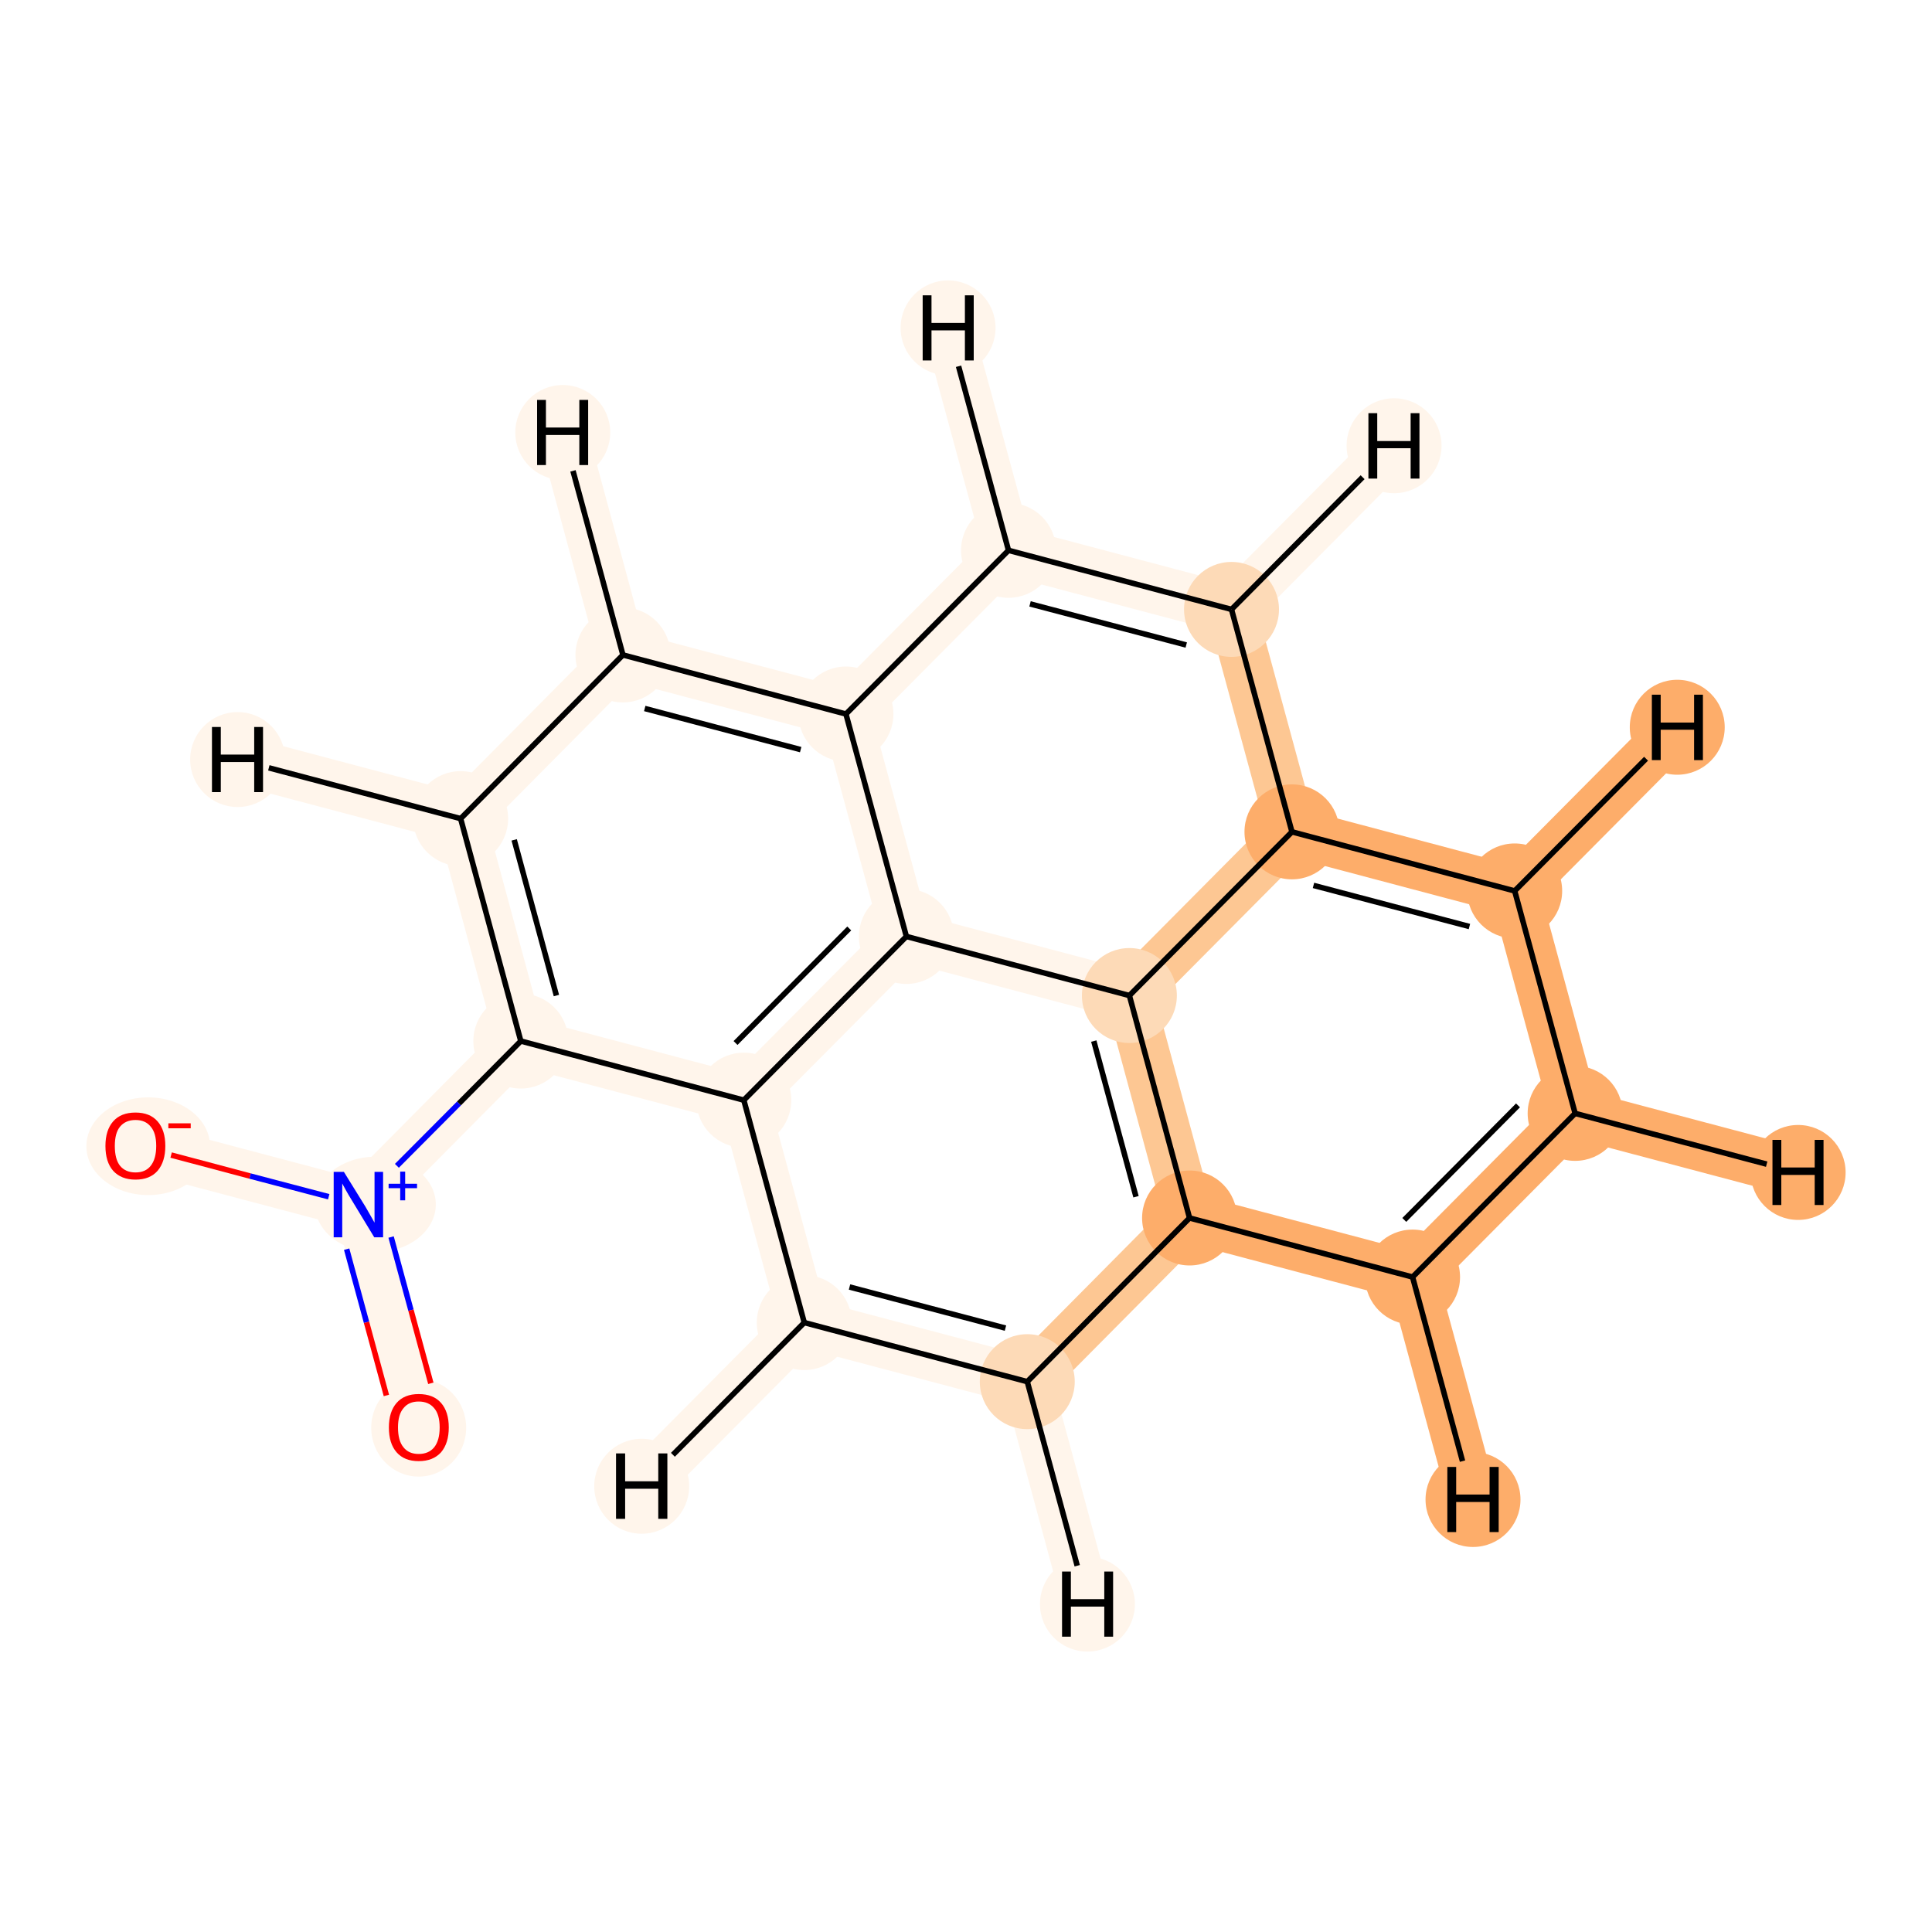 <?xml version='1.0' encoding='iso-8859-1'?>
<svg version='1.1' baseProfile='full'
              xmlns='http://www.w3.org/2000/svg'
                      xmlns:rdkit='http://www.rdkit.org/xml'
                      xmlns:xlink='http://www.w3.org/1999/xlink'
                  xml:space='preserve'
width='700px' height='700px' viewBox='0 0 700 700'>
<!-- END OF HEADER -->
<rect style='opacity:1.0;fill:#FFFFFF;stroke:none' width='700.0' height='700.0' x='0.0' y='0.0'> </rect>
<path d='M 49.1,415.1 L 129.9,436.5' style='fill:none;fill-rule:evenodd;stroke:#FFF5EB;stroke-width:17.8px;stroke-linecap:butt;stroke-linejoin:miter;stroke-opacity:1' />
<path d='M 129.9,436.5 L 151.7,517.1' style='fill:none;fill-rule:evenodd;stroke:#FFF5EB;stroke-width:17.8px;stroke-linecap:butt;stroke-linejoin:miter;stroke-opacity:1' />
<path d='M 129.9,436.5 L 188.7,377.2' style='fill:none;fill-rule:evenodd;stroke:#FFF5EB;stroke-width:17.8px;stroke-linecap:butt;stroke-linejoin:miter;stroke-opacity:1' />
<path d='M 188.7,377.2 L 166.9,296.6' style='fill:none;fill-rule:evenodd;stroke:#FFF5EB;stroke-width:17.8px;stroke-linecap:butt;stroke-linejoin:miter;stroke-opacity:1' />
<path d='M 188.7,377.2 L 269.5,398.6' style='fill:none;fill-rule:evenodd;stroke:#FFF5EB;stroke-width:17.8px;stroke-linecap:butt;stroke-linejoin:miter;stroke-opacity:1' />
<path d='M 166.9,296.6 L 225.7,237.3' style='fill:none;fill-rule:evenodd;stroke:#FFF5EB;stroke-width:17.8px;stroke-linecap:butt;stroke-linejoin:miter;stroke-opacity:1' />
<path d='M 166.9,296.6 L 86.1,275.2' style='fill:none;fill-rule:evenodd;stroke:#FFF5EB;stroke-width:17.8px;stroke-linecap:butt;stroke-linejoin:miter;stroke-opacity:1' />
<path d='M 225.7,237.3 L 306.5,258.7' style='fill:none;fill-rule:evenodd;stroke:#FFF5EB;stroke-width:17.8px;stroke-linecap:butt;stroke-linejoin:miter;stroke-opacity:1' />
<path d='M 225.7,237.3 L 203.9,156.7' style='fill:none;fill-rule:evenodd;stroke:#FFF5EB;stroke-width:17.8px;stroke-linecap:butt;stroke-linejoin:miter;stroke-opacity:1' />
<path d='M 306.5,258.7 L 328.4,339.3' style='fill:none;fill-rule:evenodd;stroke:#FFF5EB;stroke-width:17.8px;stroke-linecap:butt;stroke-linejoin:miter;stroke-opacity:1' />
<path d='M 306.5,258.7 L 365.4,199.4' style='fill:none;fill-rule:evenodd;stroke:#FFF5EB;stroke-width:17.8px;stroke-linecap:butt;stroke-linejoin:miter;stroke-opacity:1' />
<path d='M 328.4,339.3 L 269.5,398.6' style='fill:none;fill-rule:evenodd;stroke:#FFF5EB;stroke-width:17.8px;stroke-linecap:butt;stroke-linejoin:miter;stroke-opacity:1' />
<path d='M 328.4,339.3 L 409.2,360.7' style='fill:none;fill-rule:evenodd;stroke:#FFF5EB;stroke-width:17.8px;stroke-linecap:butt;stroke-linejoin:miter;stroke-opacity:1' />
<path d='M 269.5,398.6 L 291.4,479.2' style='fill:none;fill-rule:evenodd;stroke:#FFF5EB;stroke-width:17.8px;stroke-linecap:butt;stroke-linejoin:miter;stroke-opacity:1' />
<path d='M 291.4,479.2 L 372.2,500.6' style='fill:none;fill-rule:evenodd;stroke:#FFF5EB;stroke-width:17.8px;stroke-linecap:butt;stroke-linejoin:miter;stroke-opacity:1' />
<path d='M 291.4,479.2 L 232.5,538.5' style='fill:none;fill-rule:evenodd;stroke:#FFF5EB;stroke-width:17.8px;stroke-linecap:butt;stroke-linejoin:miter;stroke-opacity:1' />
<path d='M 372.2,500.6 L 431.0,441.3' style='fill:none;fill-rule:evenodd;stroke:#FDC793;stroke-width:17.8px;stroke-linecap:butt;stroke-linejoin:miter;stroke-opacity:1' />
<path d='M 372.2,500.6 L 394.0,581.2' style='fill:none;fill-rule:evenodd;stroke:#FFF5EB;stroke-width:17.8px;stroke-linecap:butt;stroke-linejoin:miter;stroke-opacity:1' />
<path d='M 431.0,441.3 L 409.2,360.7' style='fill:none;fill-rule:evenodd;stroke:#FDC793;stroke-width:17.8px;stroke-linecap:butt;stroke-linejoin:miter;stroke-opacity:1' />
<path d='M 431.0,441.3 L 511.8,462.7' style='fill:none;fill-rule:evenodd;stroke:#FDAD6A;stroke-width:17.8px;stroke-linecap:butt;stroke-linejoin:miter;stroke-opacity:1' />
<path d='M 409.2,360.7 L 468.1,301.4' style='fill:none;fill-rule:evenodd;stroke:#FDC793;stroke-width:17.8px;stroke-linecap:butt;stroke-linejoin:miter;stroke-opacity:1' />
<path d='M 468.1,301.4 L 446.2,220.8' style='fill:none;fill-rule:evenodd;stroke:#FDC793;stroke-width:17.8px;stroke-linecap:butt;stroke-linejoin:miter;stroke-opacity:1' />
<path d='M 468.1,301.4 L 548.8,322.8' style='fill:none;fill-rule:evenodd;stroke:#FDAD6A;stroke-width:17.8px;stroke-linecap:butt;stroke-linejoin:miter;stroke-opacity:1' />
<path d='M 446.2,220.8 L 365.4,199.4' style='fill:none;fill-rule:evenodd;stroke:#FFF5EB;stroke-width:17.8px;stroke-linecap:butt;stroke-linejoin:miter;stroke-opacity:1' />
<path d='M 446.2,220.8 L 505.1,161.5' style='fill:none;fill-rule:evenodd;stroke:#FFF5EB;stroke-width:17.8px;stroke-linecap:butt;stroke-linejoin:miter;stroke-opacity:1' />
<path d='M 365.4,199.4 L 343.5,118.8' style='fill:none;fill-rule:evenodd;stroke:#FFF5EB;stroke-width:17.8px;stroke-linecap:butt;stroke-linejoin:miter;stroke-opacity:1' />
<path d='M 548.8,322.8 L 570.7,403.4' style='fill:none;fill-rule:evenodd;stroke:#FDAD6A;stroke-width:17.8px;stroke-linecap:butt;stroke-linejoin:miter;stroke-opacity:1' />
<path d='M 548.8,322.8 L 607.7,263.5' style='fill:none;fill-rule:evenodd;stroke:#FDAD6A;stroke-width:17.8px;stroke-linecap:butt;stroke-linejoin:miter;stroke-opacity:1' />
<path d='M 570.7,403.4 L 511.8,462.7' style='fill:none;fill-rule:evenodd;stroke:#FDAD6A;stroke-width:17.8px;stroke-linecap:butt;stroke-linejoin:miter;stroke-opacity:1' />
<path d='M 570.7,403.4 L 651.5,424.8' style='fill:none;fill-rule:evenodd;stroke:#FDAD6A;stroke-width:17.8px;stroke-linecap:butt;stroke-linejoin:miter;stroke-opacity:1' />
<path d='M 511.8,462.7 L 533.7,543.3' style='fill:none;fill-rule:evenodd;stroke:#FDAD6A;stroke-width:17.8px;stroke-linecap:butt;stroke-linejoin:miter;stroke-opacity:1' />
<ellipse cx='53.7' cy='415.3' rx='21.9' ry='17.2'  style='fill:#FFF5EB;fill-rule:evenodd;stroke:#FFF5EB;stroke-width:1.0px;stroke-linecap:butt;stroke-linejoin:miter;stroke-opacity:1' />
<ellipse cx='136.0' cy='436.4' rx='21.4' ry='16.8'  style='fill:#FFF5EB;fill-rule:evenodd;stroke:#FFF5EB;stroke-width:1.0px;stroke-linecap:butt;stroke-linejoin:miter;stroke-opacity:1' />
<ellipse cx='151.7' cy='517.3' rx='16.7' ry='17.2'  style='fill:#FFF5EB;fill-rule:evenodd;stroke:#FFF5EB;stroke-width:1.0px;stroke-linecap:butt;stroke-linejoin:miter;stroke-opacity:1' />
<ellipse cx='188.7' cy='377.2' rx='16.7' ry='16.7'  style='fill:#FFF5EB;fill-rule:evenodd;stroke:#FFF5EB;stroke-width:1.0px;stroke-linecap:butt;stroke-linejoin:miter;stroke-opacity:1' />
<ellipse cx='166.9' cy='296.6' rx='16.7' ry='16.7'  style='fill:#FFF5EB;fill-rule:evenodd;stroke:#FFF5EB;stroke-width:1.0px;stroke-linecap:butt;stroke-linejoin:miter;stroke-opacity:1' />
<ellipse cx='225.7' cy='237.3' rx='16.7' ry='16.7'  style='fill:#FFF5EB;fill-rule:evenodd;stroke:#FFF5EB;stroke-width:1.0px;stroke-linecap:butt;stroke-linejoin:miter;stroke-opacity:1' />
<ellipse cx='306.5' cy='258.7' rx='16.7' ry='16.7'  style='fill:#FFF5EB;fill-rule:evenodd;stroke:#FFF5EB;stroke-width:1.0px;stroke-linecap:butt;stroke-linejoin:miter;stroke-opacity:1' />
<ellipse cx='328.4' cy='339.3' rx='16.7' ry='16.7'  style='fill:#FFF5EB;fill-rule:evenodd;stroke:#FFF5EB;stroke-width:1.0px;stroke-linecap:butt;stroke-linejoin:miter;stroke-opacity:1' />
<ellipse cx='269.5' cy='398.6' rx='16.7' ry='16.7'  style='fill:#FFF5EB;fill-rule:evenodd;stroke:#FFF5EB;stroke-width:1.0px;stroke-linecap:butt;stroke-linejoin:miter;stroke-opacity:1' />
<ellipse cx='291.4' cy='479.2' rx='16.7' ry='16.7'  style='fill:#FFF5EB;fill-rule:evenodd;stroke:#FFF5EB;stroke-width:1.0px;stroke-linecap:butt;stroke-linejoin:miter;stroke-opacity:1' />
<ellipse cx='372.2' cy='500.6' rx='16.7' ry='16.7'  style='fill:#FDDAB7;fill-rule:evenodd;stroke:#FDDAB7;stroke-width:1.0px;stroke-linecap:butt;stroke-linejoin:miter;stroke-opacity:1' />
<ellipse cx='431.0' cy='441.3' rx='16.7' ry='16.7'  style='fill:#FDAD6A;fill-rule:evenodd;stroke:#FDAD6A;stroke-width:1.0px;stroke-linecap:butt;stroke-linejoin:miter;stroke-opacity:1' />
<ellipse cx='409.2' cy='360.7' rx='16.7' ry='16.7'  style='fill:#FDDAB7;fill-rule:evenodd;stroke:#FDDAB7;stroke-width:1.0px;stroke-linecap:butt;stroke-linejoin:miter;stroke-opacity:1' />
<ellipse cx='468.1' cy='301.4' rx='16.7' ry='16.7'  style='fill:#FDAD6A;fill-rule:evenodd;stroke:#FDAD6A;stroke-width:1.0px;stroke-linecap:butt;stroke-linejoin:miter;stroke-opacity:1' />
<ellipse cx='446.2' cy='220.8' rx='16.7' ry='16.7'  style='fill:#FDDAB7;fill-rule:evenodd;stroke:#FDDAB7;stroke-width:1.0px;stroke-linecap:butt;stroke-linejoin:miter;stroke-opacity:1' />
<ellipse cx='365.4' cy='199.4' rx='16.7' ry='16.7'  style='fill:#FFF5EB;fill-rule:evenodd;stroke:#FFF5EB;stroke-width:1.0px;stroke-linecap:butt;stroke-linejoin:miter;stroke-opacity:1' />
<ellipse cx='548.8' cy='322.8' rx='16.7' ry='16.7'  style='fill:#FDAD6A;fill-rule:evenodd;stroke:#FDAD6A;stroke-width:1.0px;stroke-linecap:butt;stroke-linejoin:miter;stroke-opacity:1' />
<ellipse cx='570.7' cy='403.4' rx='16.7' ry='16.7'  style='fill:#FDAD6A;fill-rule:evenodd;stroke:#FDAD6A;stroke-width:1.0px;stroke-linecap:butt;stroke-linejoin:miter;stroke-opacity:1' />
<ellipse cx='511.8' cy='462.7' rx='16.7' ry='16.7'  style='fill:#FDAD6A;fill-rule:evenodd;stroke:#FDAD6A;stroke-width:1.0px;stroke-linecap:butt;stroke-linejoin:miter;stroke-opacity:1' />
<ellipse cx='86.1' cy='275.2' rx='16.7' ry='16.7'  style='fill:#FFF5EB;fill-rule:evenodd;stroke:#FFF5EB;stroke-width:1.0px;stroke-linecap:butt;stroke-linejoin:miter;stroke-opacity:1' />
<ellipse cx='203.9' cy='156.7' rx='16.7' ry='16.7'  style='fill:#FFF5EB;fill-rule:evenodd;stroke:#FFF5EB;stroke-width:1.0px;stroke-linecap:butt;stroke-linejoin:miter;stroke-opacity:1' />
<ellipse cx='232.5' cy='538.5' rx='16.7' ry='16.7'  style='fill:#FFF5EB;fill-rule:evenodd;stroke:#FFF5EB;stroke-width:1.0px;stroke-linecap:butt;stroke-linejoin:miter;stroke-opacity:1' />
<ellipse cx='394.0' cy='581.2' rx='16.7' ry='16.7'  style='fill:#FFF5EB;fill-rule:evenodd;stroke:#FFF5EB;stroke-width:1.0px;stroke-linecap:butt;stroke-linejoin:miter;stroke-opacity:1' />
<ellipse cx='505.1' cy='161.5' rx='16.7' ry='16.7'  style='fill:#FFF5EB;fill-rule:evenodd;stroke:#FFF5EB;stroke-width:1.0px;stroke-linecap:butt;stroke-linejoin:miter;stroke-opacity:1' />
<ellipse cx='343.5' cy='118.8' rx='16.7' ry='16.7'  style='fill:#FFF5EB;fill-rule:evenodd;stroke:#FFF5EB;stroke-width:1.0px;stroke-linecap:butt;stroke-linejoin:miter;stroke-opacity:1' />
<ellipse cx='607.7' cy='263.5' rx='16.7' ry='16.7'  style='fill:#FDAD6A;fill-rule:evenodd;stroke:#FDAD6A;stroke-width:1.0px;stroke-linecap:butt;stroke-linejoin:miter;stroke-opacity:1' />
<ellipse cx='651.5' cy='424.8' rx='16.7' ry='16.7'  style='fill:#FDAD6A;fill-rule:evenodd;stroke:#FDAD6A;stroke-width:1.0px;stroke-linecap:butt;stroke-linejoin:miter;stroke-opacity:1' />
<ellipse cx='533.7' cy='543.3' rx='16.7' ry='16.7'  style='fill:#FDAD6A;fill-rule:evenodd;stroke:#FDAD6A;stroke-width:1.0px;stroke-linecap:butt;stroke-linejoin:miter;stroke-opacity:1' />
<path class='bond-0 atom-0 atom-1' d='M 62.0,418.5 L 90.6,426.1' style='fill:none;fill-rule:evenodd;stroke:#FF0000;stroke-width:2.0px;stroke-linecap:butt;stroke-linejoin:miter;stroke-opacity:1' />
<path class='bond-0 atom-0 atom-1' d='M 90.6,426.1 L 119.1,433.6' style='fill:none;fill-rule:evenodd;stroke:#0000FF;stroke-width:2.0px;stroke-linecap:butt;stroke-linejoin:miter;stroke-opacity:1' />
<path class='bond-1 atom-1 atom-2' d='M 125.6,452.6 L 132.8,479.1' style='fill:none;fill-rule:evenodd;stroke:#0000FF;stroke-width:2.0px;stroke-linecap:butt;stroke-linejoin:miter;stroke-opacity:1' />
<path class='bond-1 atom-1 atom-2' d='M 132.8,479.1 L 140.0,505.6' style='fill:none;fill-rule:evenodd;stroke:#FF0000;stroke-width:2.0px;stroke-linecap:butt;stroke-linejoin:miter;stroke-opacity:1' />
<path class='bond-1 atom-1 atom-2' d='M 141.7,448.2 L 148.9,474.7' style='fill:none;fill-rule:evenodd;stroke:#0000FF;stroke-width:2.0px;stroke-linecap:butt;stroke-linejoin:miter;stroke-opacity:1' />
<path class='bond-1 atom-1 atom-2' d='M 148.9,474.7 L 156.1,501.2' style='fill:none;fill-rule:evenodd;stroke:#FF0000;stroke-width:2.0px;stroke-linecap:butt;stroke-linejoin:miter;stroke-opacity:1' />
<path class='bond-2 atom-1 atom-3' d='M 143.8,422.4 L 166.3,399.8' style='fill:none;fill-rule:evenodd;stroke:#0000FF;stroke-width:2.0px;stroke-linecap:butt;stroke-linejoin:miter;stroke-opacity:1' />
<path class='bond-2 atom-1 atom-3' d='M 166.3,399.8 L 188.7,377.2' style='fill:none;fill-rule:evenodd;stroke:#000000;stroke-width:2.0px;stroke-linecap:butt;stroke-linejoin:miter;stroke-opacity:1' />
<path class='bond-3 atom-3 atom-4' d='M 188.7,377.2 L 166.9,296.6' style='fill:none;fill-rule:evenodd;stroke:#000000;stroke-width:2.0px;stroke-linecap:butt;stroke-linejoin:miter;stroke-opacity:1' />
<path class='bond-3 atom-3 atom-4' d='M 201.6,360.7 L 186.3,304.3' style='fill:none;fill-rule:evenodd;stroke:#000000;stroke-width:2.0px;stroke-linecap:butt;stroke-linejoin:miter;stroke-opacity:1' />
<path class='bond-18 atom-8 atom-3' d='M 269.5,398.6 L 188.7,377.2' style='fill:none;fill-rule:evenodd;stroke:#000000;stroke-width:2.0px;stroke-linecap:butt;stroke-linejoin:miter;stroke-opacity:1' />
<path class='bond-4 atom-4 atom-5' d='M 166.9,296.6 L 225.7,237.3' style='fill:none;fill-rule:evenodd;stroke:#000000;stroke-width:2.0px;stroke-linecap:butt;stroke-linejoin:miter;stroke-opacity:1' />
<path class='bond-22 atom-4 atom-19' d='M 166.9,296.6 L 97.4,278.2' style='fill:none;fill-rule:evenodd;stroke:#000000;stroke-width:2.0px;stroke-linecap:butt;stroke-linejoin:miter;stroke-opacity:1' />
<path class='bond-5 atom-5 atom-6' d='M 225.7,237.3 L 306.5,258.7' style='fill:none;fill-rule:evenodd;stroke:#000000;stroke-width:2.0px;stroke-linecap:butt;stroke-linejoin:miter;stroke-opacity:1' />
<path class='bond-5 atom-5 atom-6' d='M 233.6,256.7 L 290.1,271.6' style='fill:none;fill-rule:evenodd;stroke:#000000;stroke-width:2.0px;stroke-linecap:butt;stroke-linejoin:miter;stroke-opacity:1' />
<path class='bond-23 atom-5 atom-20' d='M 225.7,237.3 L 207.6,170.6' style='fill:none;fill-rule:evenodd;stroke:#000000;stroke-width:2.0px;stroke-linecap:butt;stroke-linejoin:miter;stroke-opacity:1' />
<path class='bond-6 atom-6 atom-7' d='M 306.5,258.7 L 328.4,339.3' style='fill:none;fill-rule:evenodd;stroke:#000000;stroke-width:2.0px;stroke-linecap:butt;stroke-linejoin:miter;stroke-opacity:1' />
<path class='bond-20 atom-15 atom-6' d='M 365.4,199.4 L 306.5,258.7' style='fill:none;fill-rule:evenodd;stroke:#000000;stroke-width:2.0px;stroke-linecap:butt;stroke-linejoin:miter;stroke-opacity:1' />
<path class='bond-7 atom-7 atom-8' d='M 328.4,339.3 L 269.5,398.6' style='fill:none;fill-rule:evenodd;stroke:#000000;stroke-width:2.0px;stroke-linecap:butt;stroke-linejoin:miter;stroke-opacity:1' />
<path class='bond-7 atom-7 atom-8' d='M 307.7,336.4 L 266.5,377.9' style='fill:none;fill-rule:evenodd;stroke:#000000;stroke-width:2.0px;stroke-linecap:butt;stroke-linejoin:miter;stroke-opacity:1' />
<path class='bond-21 atom-12 atom-7' d='M 409.2,360.7 L 328.4,339.3' style='fill:none;fill-rule:evenodd;stroke:#000000;stroke-width:2.0px;stroke-linecap:butt;stroke-linejoin:miter;stroke-opacity:1' />
<path class='bond-8 atom-8 atom-9' d='M 269.5,398.6 L 291.4,479.2' style='fill:none;fill-rule:evenodd;stroke:#000000;stroke-width:2.0px;stroke-linecap:butt;stroke-linejoin:miter;stroke-opacity:1' />
<path class='bond-9 atom-9 atom-10' d='M 291.4,479.2 L 372.2,500.6' style='fill:none;fill-rule:evenodd;stroke:#000000;stroke-width:2.0px;stroke-linecap:butt;stroke-linejoin:miter;stroke-opacity:1' />
<path class='bond-9 atom-9 atom-10' d='M 307.8,466.3 L 364.3,481.2' style='fill:none;fill-rule:evenodd;stroke:#000000;stroke-width:2.0px;stroke-linecap:butt;stroke-linejoin:miter;stroke-opacity:1' />
<path class='bond-24 atom-9 atom-21' d='M 291.4,479.2 L 243.8,527.1' style='fill:none;fill-rule:evenodd;stroke:#000000;stroke-width:2.0px;stroke-linecap:butt;stroke-linejoin:miter;stroke-opacity:1' />
<path class='bond-10 atom-10 atom-11' d='M 372.2,500.6 L 431.0,441.3' style='fill:none;fill-rule:evenodd;stroke:#000000;stroke-width:2.0px;stroke-linecap:butt;stroke-linejoin:miter;stroke-opacity:1' />
<path class='bond-25 atom-10 atom-22' d='M 372.2,500.6 L 390.3,567.3' style='fill:none;fill-rule:evenodd;stroke:#000000;stroke-width:2.0px;stroke-linecap:butt;stroke-linejoin:miter;stroke-opacity:1' />
<path class='bond-11 atom-11 atom-12' d='M 431.0,441.3 L 409.2,360.7' style='fill:none;fill-rule:evenodd;stroke:#000000;stroke-width:2.0px;stroke-linecap:butt;stroke-linejoin:miter;stroke-opacity:1' />
<path class='bond-11 atom-11 atom-12' d='M 411.6,433.6 L 396.3,377.2' style='fill:none;fill-rule:evenodd;stroke:#000000;stroke-width:2.0px;stroke-linecap:butt;stroke-linejoin:miter;stroke-opacity:1' />
<path class='bond-19 atom-18 atom-11' d='M 511.8,462.7 L 431.0,441.3' style='fill:none;fill-rule:evenodd;stroke:#000000;stroke-width:2.0px;stroke-linecap:butt;stroke-linejoin:miter;stroke-opacity:1' />
<path class='bond-12 atom-12 atom-13' d='M 409.2,360.7 L 468.1,301.4' style='fill:none;fill-rule:evenodd;stroke:#000000;stroke-width:2.0px;stroke-linecap:butt;stroke-linejoin:miter;stroke-opacity:1' />
<path class='bond-13 atom-13 atom-14' d='M 468.1,301.4 L 446.2,220.8' style='fill:none;fill-rule:evenodd;stroke:#000000;stroke-width:2.0px;stroke-linecap:butt;stroke-linejoin:miter;stroke-opacity:1' />
<path class='bond-15 atom-13 atom-16' d='M 468.1,301.4 L 548.8,322.8' style='fill:none;fill-rule:evenodd;stroke:#000000;stroke-width:2.0px;stroke-linecap:butt;stroke-linejoin:miter;stroke-opacity:1' />
<path class='bond-15 atom-13 atom-16' d='M 475.9,320.8 L 532.4,335.7' style='fill:none;fill-rule:evenodd;stroke:#000000;stroke-width:2.0px;stroke-linecap:butt;stroke-linejoin:miter;stroke-opacity:1' />
<path class='bond-14 atom-14 atom-15' d='M 446.2,220.8 L 365.4,199.4' style='fill:none;fill-rule:evenodd;stroke:#000000;stroke-width:2.0px;stroke-linecap:butt;stroke-linejoin:miter;stroke-opacity:1' />
<path class='bond-14 atom-14 atom-15' d='M 429.8,233.7 L 373.2,218.8' style='fill:none;fill-rule:evenodd;stroke:#000000;stroke-width:2.0px;stroke-linecap:butt;stroke-linejoin:miter;stroke-opacity:1' />
<path class='bond-26 atom-14 atom-23' d='M 446.2,220.8 L 493.7,172.9' style='fill:none;fill-rule:evenodd;stroke:#000000;stroke-width:2.0px;stroke-linecap:butt;stroke-linejoin:miter;stroke-opacity:1' />
<path class='bond-27 atom-15 atom-24' d='M 365.4,199.4 L 347.3,132.7' style='fill:none;fill-rule:evenodd;stroke:#000000;stroke-width:2.0px;stroke-linecap:butt;stroke-linejoin:miter;stroke-opacity:1' />
<path class='bond-16 atom-16 atom-17' d='M 548.8,322.8 L 570.7,403.4' style='fill:none;fill-rule:evenodd;stroke:#000000;stroke-width:2.0px;stroke-linecap:butt;stroke-linejoin:miter;stroke-opacity:1' />
<path class='bond-28 atom-16 atom-25' d='M 548.8,322.8 L 596.4,274.9' style='fill:none;fill-rule:evenodd;stroke:#000000;stroke-width:2.0px;stroke-linecap:butt;stroke-linejoin:miter;stroke-opacity:1' />
<path class='bond-17 atom-17 atom-18' d='M 570.7,403.4 L 511.8,462.7' style='fill:none;fill-rule:evenodd;stroke:#000000;stroke-width:2.0px;stroke-linecap:butt;stroke-linejoin:miter;stroke-opacity:1' />
<path class='bond-17 atom-17 atom-18' d='M 550.0,400.5 L 508.8,442.0' style='fill:none;fill-rule:evenodd;stroke:#000000;stroke-width:2.0px;stroke-linecap:butt;stroke-linejoin:miter;stroke-opacity:1' />
<path class='bond-29 atom-17 atom-26' d='M 570.7,403.4 L 640.1,421.8' style='fill:none;fill-rule:evenodd;stroke:#000000;stroke-width:2.0px;stroke-linecap:butt;stroke-linejoin:miter;stroke-opacity:1' />
<path class='bond-30 atom-18 atom-27' d='M 511.8,462.7 L 529.9,529.4' style='fill:none;fill-rule:evenodd;stroke:#000000;stroke-width:2.0px;stroke-linecap:butt;stroke-linejoin:miter;stroke-opacity:1' />
<path  class='atom-0' d='M 38.2 415.2
Q 38.2 409.5, 41.0 406.3
Q 43.8 403.1, 49.1 403.1
Q 54.3 403.1, 57.1 406.3
Q 59.9 409.5, 59.9 415.2
Q 59.9 420.9, 57.1 424.2
Q 54.3 427.4, 49.1 427.4
Q 43.9 427.4, 41.0 424.2
Q 38.2 421.0, 38.2 415.2
M 49.1 424.8
Q 52.7 424.8, 54.6 422.4
Q 56.6 419.9, 56.6 415.2
Q 56.6 410.5, 54.6 408.2
Q 52.7 405.8, 49.1 405.8
Q 45.5 405.8, 43.5 408.2
Q 41.6 410.5, 41.6 415.2
Q 41.6 420.0, 43.5 422.4
Q 45.5 424.8, 49.1 424.8
' fill='#FF0000'/>
<path  class='atom-0' d='M 61.0 407.0
L 69.1 407.0
L 69.1 408.8
L 61.0 408.8
L 61.0 407.0
' fill='#FF0000'/>
<path  class='atom-1' d='M 124.6 424.6
L 132.4 437.2
Q 133.1 438.4, 134.4 440.7
Q 135.6 442.9, 135.7 443.0
L 135.7 424.6
L 138.8 424.6
L 138.8 448.3
L 135.6 448.3
L 127.3 434.6
Q 126.3 433.0, 125.3 431.2
Q 124.3 429.3, 124.0 428.8
L 124.0 448.3
L 120.9 448.3
L 120.9 424.6
L 124.6 424.6
' fill='#0000FF'/>
<path  class='atom-1' d='M 140.8 428.9
L 145.0 428.9
L 145.0 424.5
L 146.8 424.5
L 146.8 428.9
L 151.1 428.9
L 151.1 430.5
L 146.8 430.5
L 146.8 434.9
L 145.0 434.9
L 145.0 430.5
L 140.8 430.5
L 140.8 428.9
' fill='#0000FF'/>
<path  class='atom-2' d='M 140.9 517.2
Q 140.9 511.5, 143.7 508.3
Q 146.5 505.1, 151.7 505.1
Q 157.0 505.1, 159.8 508.3
Q 162.6 511.5, 162.6 517.2
Q 162.6 522.9, 159.8 526.2
Q 156.9 529.4, 151.7 529.4
Q 146.5 529.4, 143.7 526.2
Q 140.9 523.0, 140.9 517.2
M 151.7 526.8
Q 155.3 526.8, 157.3 524.4
Q 159.3 521.9, 159.3 517.2
Q 159.3 512.5, 157.3 510.2
Q 155.3 507.8, 151.7 507.8
Q 148.1 507.8, 146.2 510.2
Q 144.2 512.5, 144.2 517.2
Q 144.2 522.0, 146.2 524.4
Q 148.1 526.8, 151.7 526.8
' fill='#FF0000'/>
<path  class='atom-19' d='M 76.8 263.4
L 80.0 263.4
L 80.0 273.4
L 92.1 273.4
L 92.1 263.4
L 95.3 263.4
L 95.3 287.0
L 92.1 287.0
L 92.1 276.1
L 80.0 276.1
L 80.0 287.0
L 76.8 287.0
L 76.8 263.4
' fill='#000000'/>
<path  class='atom-20' d='M 194.6 144.9
L 197.8 144.9
L 197.8 154.9
L 209.9 154.9
L 209.9 144.9
L 213.1 144.9
L 213.1 168.5
L 209.9 168.5
L 209.9 157.6
L 197.8 157.6
L 197.8 168.5
L 194.6 168.5
L 194.6 144.9
' fill='#000000'/>
<path  class='atom-21' d='M 223.2 526.6
L 226.5 526.6
L 226.5 536.7
L 238.5 536.7
L 238.5 526.6
L 241.8 526.6
L 241.8 550.3
L 238.5 550.3
L 238.5 539.4
L 226.5 539.4
L 226.5 550.3
L 223.2 550.3
L 223.2 526.6
' fill='#000000'/>
<path  class='atom-22' d='M 384.8 569.4
L 388.0 569.4
L 388.0 579.4
L 400.1 579.4
L 400.1 569.4
L 403.3 569.4
L 403.3 593.0
L 400.1 593.0
L 400.1 582.1
L 388.0 582.1
L 388.0 593.0
L 384.8 593.0
L 384.8 569.4
' fill='#000000'/>
<path  class='atom-23' d='M 495.8 149.7
L 499.0 149.7
L 499.0 159.8
L 511.1 159.8
L 511.1 149.7
L 514.3 149.7
L 514.3 173.4
L 511.1 173.4
L 511.1 162.4
L 499.0 162.4
L 499.0 173.4
L 495.8 173.4
L 495.8 149.7
' fill='#000000'/>
<path  class='atom-24' d='M 334.3 107.0
L 337.5 107.0
L 337.5 117.0
L 349.6 117.0
L 349.6 107.0
L 352.8 107.0
L 352.8 130.6
L 349.6 130.6
L 349.6 119.7
L 337.5 119.7
L 337.5 130.6
L 334.3 130.6
L 334.3 107.0
' fill='#000000'/>
<path  class='atom-25' d='M 598.5 251.7
L 601.7 251.7
L 601.7 261.8
L 613.8 261.8
L 613.8 251.7
L 617.0 251.7
L 617.0 275.4
L 613.8 275.4
L 613.8 264.4
L 601.7 264.4
L 601.7 275.4
L 598.5 275.4
L 598.5 251.7
' fill='#000000'/>
<path  class='atom-26' d='M 642.2 413.0
L 645.4 413.0
L 645.4 423.0
L 657.5 423.0
L 657.5 413.0
L 660.7 413.0
L 660.7 436.6
L 657.5 436.6
L 657.5 425.7
L 645.4 425.7
L 645.4 436.6
L 642.2 436.6
L 642.2 413.0
' fill='#000000'/>
<path  class='atom-27' d='M 524.4 531.5
L 527.6 531.5
L 527.6 541.5
L 539.7 541.5
L 539.7 531.5
L 543.0 531.5
L 543.0 555.1
L 539.7 555.1
L 539.7 544.2
L 527.6 544.2
L 527.6 555.1
L 524.4 555.1
L 524.4 531.5
' fill='#000000'/>
</svg>
